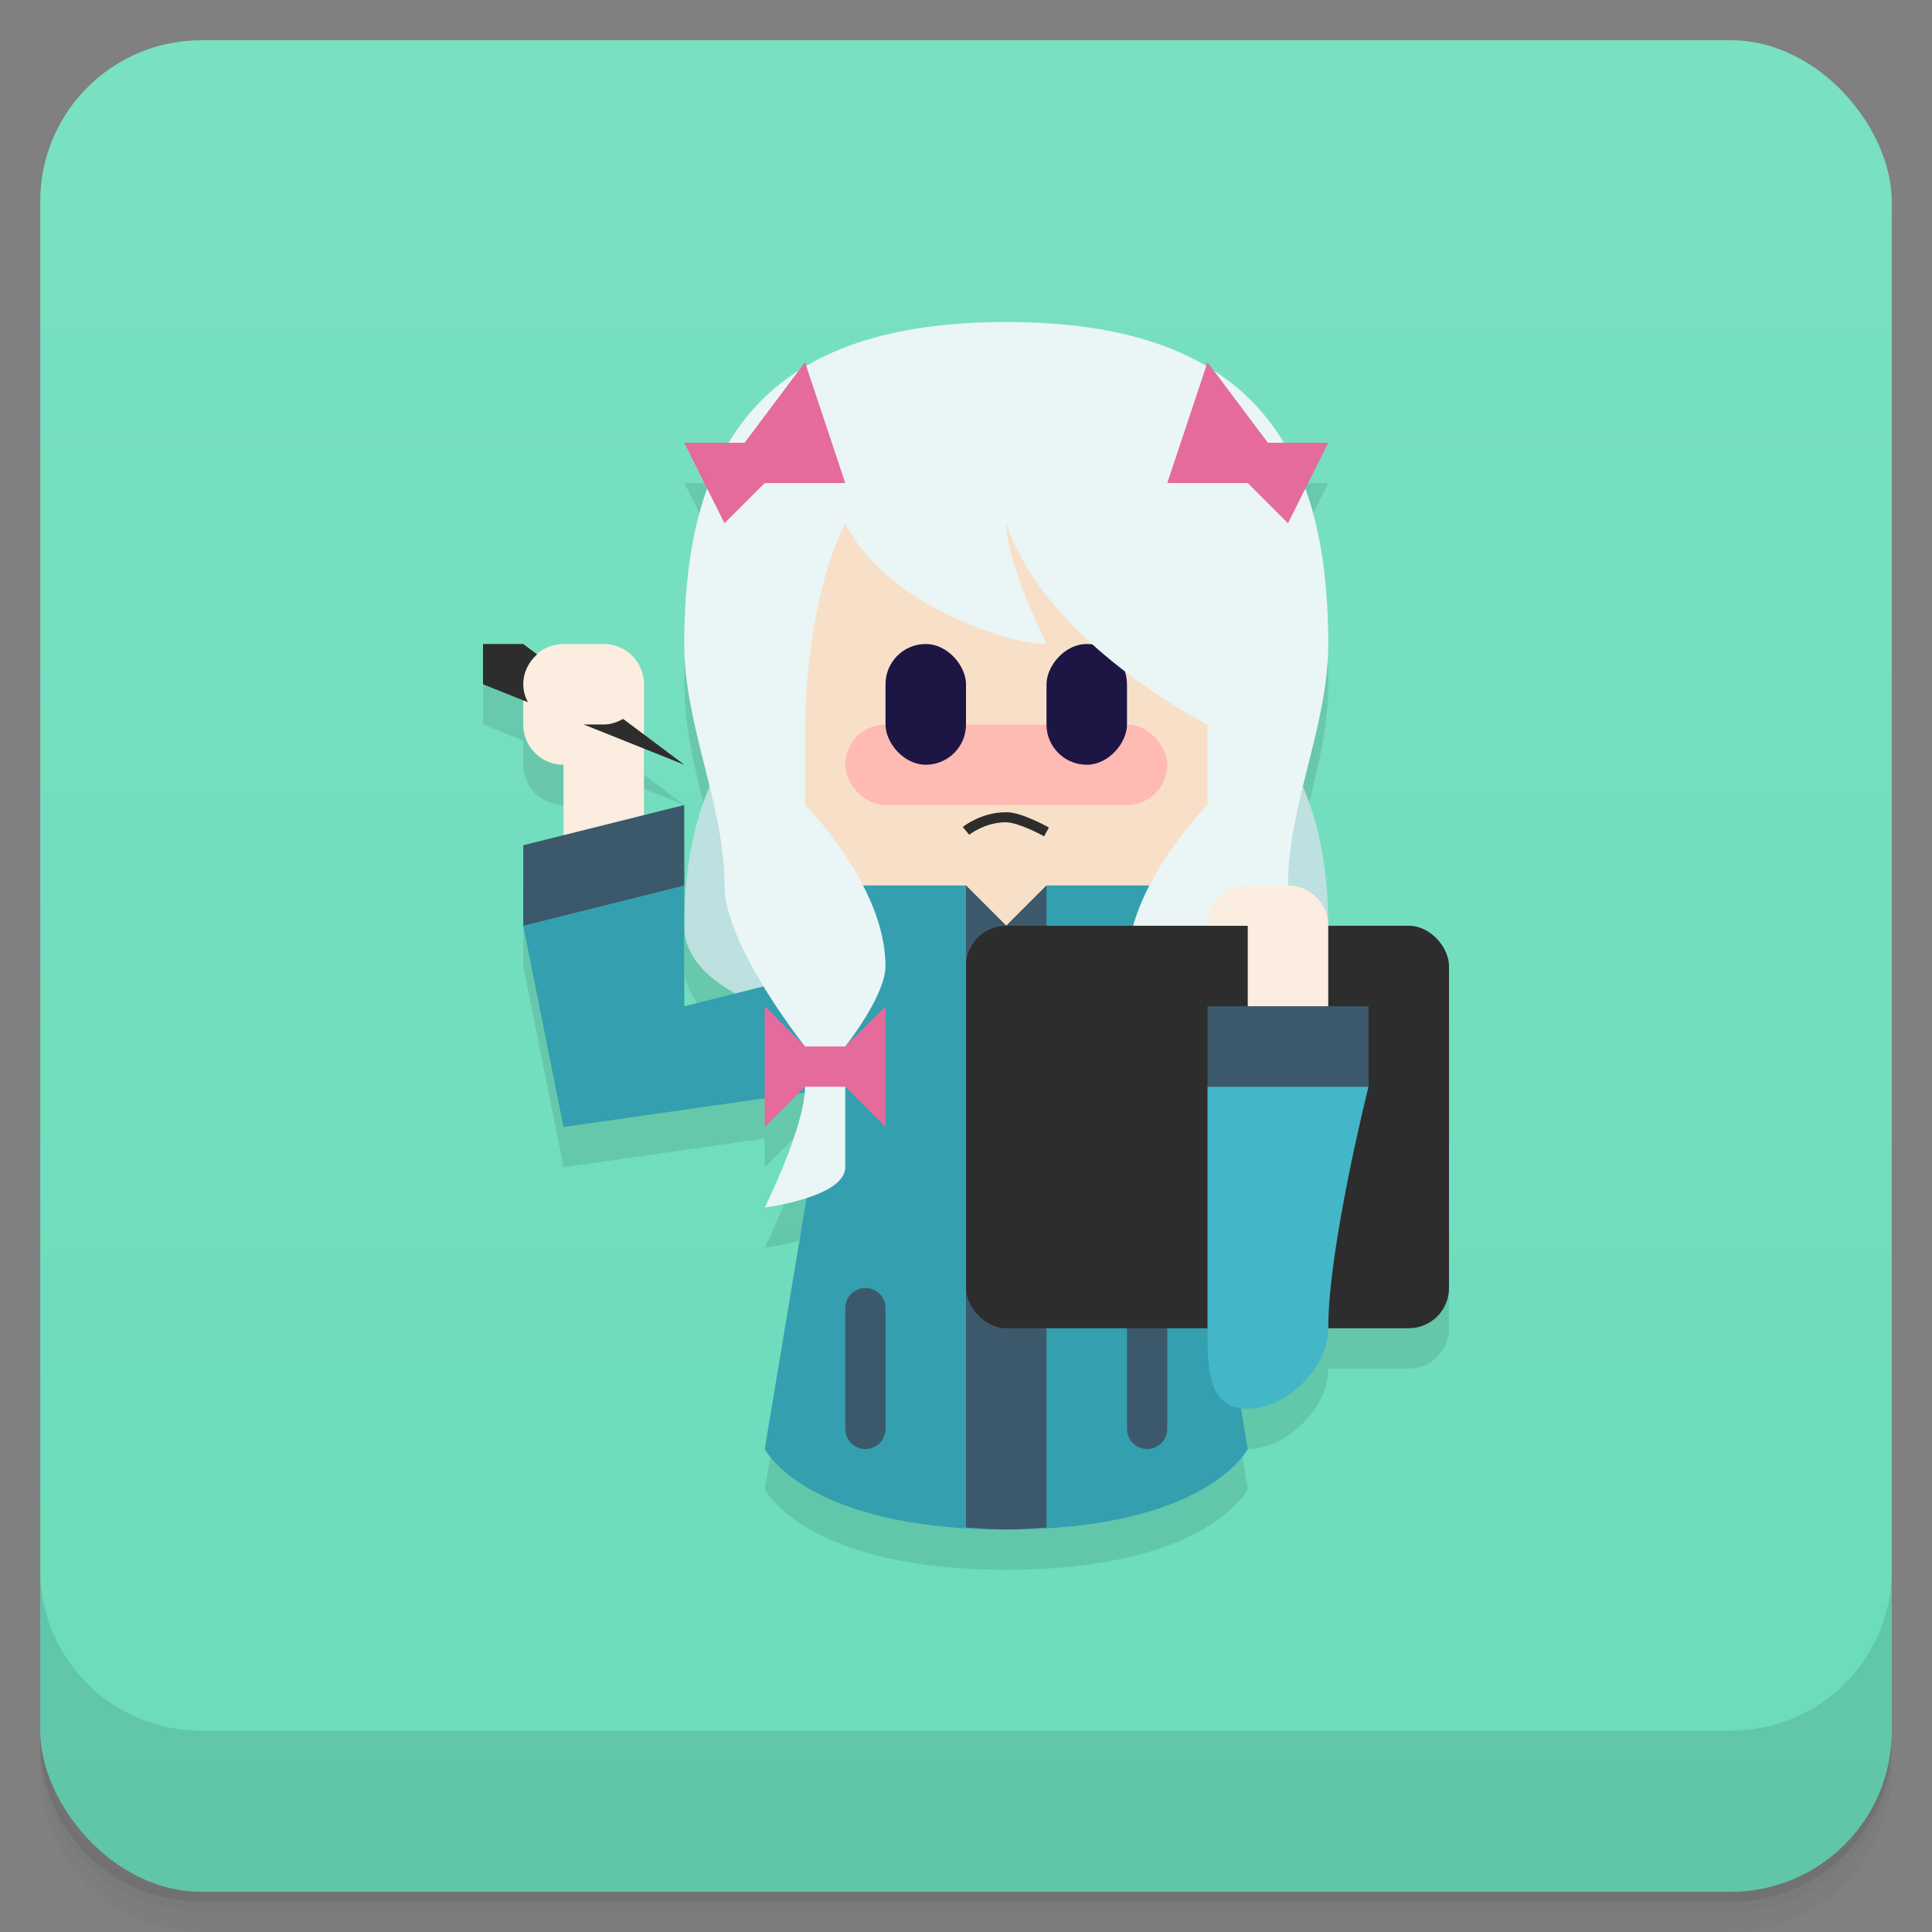 <svg version="1.1" viewBox="0 0 48 48" xmlns="http://www.w3.org/2000/svg">
 <rect x="0" y="0" width="48" height="48" fill="#808080" stroke="none"/>
 <defs>
  <linearGradient id="bg" x2="0" y1="1" y2="47" gradientUnits="userSpaceOnUse">
   <stop style="stop-color:#7ae0c2" offset="0"/>
   <stop style="stop-color:#6adcbb" offset="1"/>
  </linearGradient>
 </defs>
 <path d="m1 43v0.25c0 2.216 1.784 4 4 4h38c2.216 0 4-1.784 4-4v-0.25c0 2.216-1.784 4-4 4h-38c-2.216 0-4-1.784-4-4zm0 0.5v0.5c0 2.216 1.784 4 4 4h38c2.216 0 4-1.784 4-4v-0.5c0 2.216-1.784 4-4 4h-38c-2.216 0-4-1.784-4-4z" style="opacity:.02"/>
 <path d="m1 43.25v0.25c0 2.216 1.784 4 4 4h38c2.216 0 4-1.784 4-4v-0.25c0 2.216-1.784 4-4 4h-38c-2.216 0-4-1.784-4-4z" style="opacity:.05"/>
 <path d="m1 43v0.25c0 2.216 1.784 4 4 4h38c2.216 0 4-1.784 4-4v-0.25c0 2.216-1.784 4-4 4h-38c-2.216 0-4-1.784-4-4z" style="opacity:.1"/>
 <rect x="1" y="1" width="46" height="46" rx="4" style="fill:url(#bg)"/>
 <path d="m1 39v4c0 2.216 1.784 4 4 4h38c2.216 0 4-1.784 4-4v-4c0 2.216-1.784 4-4 4h-38c-2.216 0-4-1.784-4-4z" style="opacity:.1"/>
 <path d="m25 9c-2.135 0-3.755 0.385-4.967 1.1l-0.033-0.1-0.154 0.205c-0.734 0.469-1.298 1.076-1.73 1.795h-1.115l0.572 1.147c-0.395 1.097-0.572 2.386-0.572 3.853 0 1.201 0.341 2.383 0.627 3.562-0.365 0.854-0.627 1.97-0.627 3.438 0 0.719 0.511 1.265 1.273 1.682l-1.273 0.318v-5l-1 0.25v-1.65l1 0.4-1-0.75v-1.25c0-0.554-0.446-1-1-1h-1c-0.255 0-0.48 0.102-0.656 0.258l-0.344-0.258h-1v1l1 0.4v0.6c0 0.554 0.446 1 1 1v1.75l-1 0.25v2l1 5 5-0.715v0.715l0.834-0.834 0.15-0.021c-0.08 1.034-0.984 2.856-0.984 2.856s0.526-0.068 1.039-0.234l-1.039 6.234s1 2 6 2 6-2 6-2l-0.17-1.023c0.056 8e-3 0.106 0.023 0.17 0.023 0.943 0 2-1 2-2h2c0.554 0 1-0.446 1-1v-8c0-0.554-0.446-1-1-1h-2c0-1.468-0.262-2.583-0.627-3.438 0.286-1.18 0.627-2.361 0.627-3.562 0-1.467-0.177-2.756-0.572-3.853l0.572-1.147h-1.115c-0.432-0.719-0.997-1.326-1.73-1.795l-0.154-0.205-0.033 0.1c-1.212-0.714-2.832-1.1-4.967-1.1z" style="opacity:.1"/>
 <path d="m20 17s-3 1-3 6c0 2.848 8 3 8 3s8-0.152 8-3c0-5-3-6-3-6z" style="fill:#bde0e0"/>
 <path d="m25 23c-3 0-5-1-6-3-1.193-2.385 0-8 0-8h12s1.193 5.615 0 8c-1 2-3 3-6 3z" style="fill:#f8e0c8"/>
 <path d="m20 22 1 2-2 12s1 2 6 2 6-2 6-2l-2-12 1-2h-4l-1 1-1-1z" style="fill:#349faf"/>
 <path d="m14 16c-0.554 0-1 0.446-1 1v1c0 0.554 0.446 1 1 1v2c0 0.554 0.446 1 1 1s1-0.446 1-1v-4c0-0.554-0.446-1-1-1z" style="fill:#fbeddf;paint-order:stroke fill markers"/>
 <path d="m13 23v-2l4-1v2l-2 1z" style="fill:#3b596b"/>
 <path d="m21 24-4 1v-3l-4 1 1 5 7-1z" style="fill:#349faf"/>
 <path d="m12 16v1l1.115 0.447c-0.069-0.136-0.115-0.284-0.115-0.447 0-0.299 0.137-0.559 0.344-0.742l-0.344-0.258zm3.481 1.861c-0.144 0.081-0.303 0.139-0.48 0.139h-0.5l2.5 1z" style="fill:#2d2d2d"/>
 <path d="m24 22v15.949c0.327 0.02 0.631 0.051 1 0.051s0.673-0.031 1-0.051v-15.949l-1 1z" style="fill:#3b596b;paint-order:stroke fill markers"/>
 <rect x="21" y="18" width="8" height="2" ry="1" style="fill:#ffbab3;paint-order:stroke fill markers"/>
 <rect transform="scale(-1,1)" x="-28" y="16" width="2" height="3" ry="1" style="fill:#1d1644;paint-order:stroke fill markers"/>
 <path d="m25 8c-6 0-8 3-8 8 0 2.028 1 4 1 6 0 1.491 2 4 2 4v1c0 1-1 3-1 3s2-0.255 2-1v-3s1-1.255 1-2c0-2-2-4-2-4v-2s0-3 1-5c1 2 4 3 5 3 0 0-1-2-1-3 1 3 5 5 5 5v2s-2 2-2 4c0 0.745 1 2 1 2v3c0 0.745 2 1 2 1s-1-2-1-3v-1s2-2.509 2-4c0-2 1-3.972 1-6 0-5-2-8-8-8z" style="fill:#eaf5f5"/>
 <path d="m21.5 32c-0.277 0-0.5 0.223-0.5 0.5v3c0 0.277 0.223 0.5 0.5 0.5s0.5-0.223 0.5-0.5v-3c0-0.277-0.223-0.5-0.5-0.5zm7 0c-0.277 0-0.5 0.223-0.5 0.5v3c0 0.277 0.223 0.5 0.5 0.5s0.5-0.223 0.5-0.5v-3c0-0.277-0.223-0.5-0.5-0.5z" style="fill:#3b596b;paint-order:stroke fill markers"/>
 <rect x="24" y="23" width="12" height="10" ry="1" style="fill:#2d2d2d;paint-order:stroke fill markers"/>
 <path d="m31 22c-0.554 0-1 0.446-1 1h1v2c0 0.554 0.446 1 1 1s1-0.446 1-1v-2c0-0.554-0.446-1-1-1z" style="fill:#fbeddf;paint-order:stroke fill markers"/>
 <path d="m34 25h-4v2l2 1 2-1z" style="fill:#3b596b;paint-order:stroke fill markers"/>
 <path d="m33 33c0 1-1.057 2-2 2-1 0-1-1-1-2v-6h4s-1 3.972-1 6z" style="fill:#43b6c7"/>
 <path d="m19 25 1 1h1l1-1v3l-1-1h-1l-1 1z" style="fill:#e46b9c"/>
 <rect x="22" y="16" width="2" height="3" ry="1" style="fill:#1d1644;paint-order:stroke fill markers"/>
 <path d="m25 20.18c-0.63-0.004-1.08 0.367-1.08 0.367l0.16 0.193s0.389-0.314 0.92-0.311c0.135 9.15e-4 0.382 0.084 0.582 0.172s0.357 0.178 0.357 0.178l0.121-0.219s-0.165-0.094-0.377-0.188c-0.212-0.093-0.464-0.192-0.684-0.193z" style="color-rendering:auto;color:#000000;dominant-baseline:auto;fill:#2d2d2d;font-feature-settings:normal;font-variant-alternates:normal;font-variant-caps:normal;font-variant-ligatures:normal;font-variant-numeric:normal;font-variant-position:normal;image-rendering:auto;isolation:auto;mix-blend-mode:normal;shape-padding:0;shape-rendering:auto;solid-color:#000000;text-decoration-color:#000000;text-decoration-line:none;text-decoration-style:solid;text-indent:0;text-orientation:mixed;text-transform:none;white-space:normal"/>
 <path d="m18 13-1-2h1.5l1.5-2 1 3h-2z" style="fill:#e46b9c"/>
 <path d="m32 13 1-2h-1.5l-1.5-2-1 3h2z" style="fill:#e46b9c"/>
</svg>
